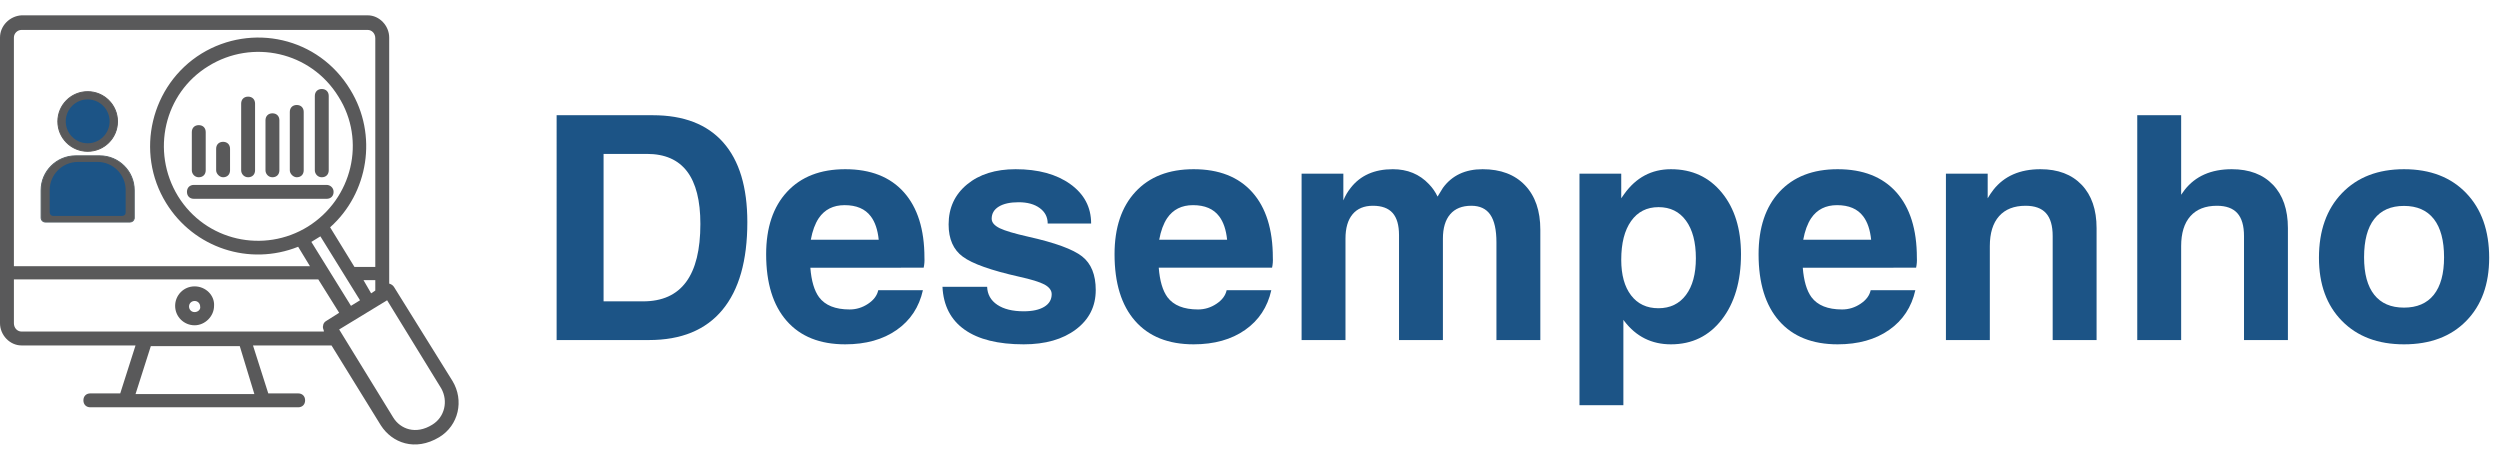 <?xml version="1.0" encoding="utf-8"?>
<!-- Generator: Adobe Illustrator 16.0.0, SVG Export Plug-In . SVG Version: 6.00 Build 0)  -->
<!DOCTYPE svg PUBLIC "-//W3C//DTD SVG 1.1//EN" "http://www.w3.org/Graphics/SVG/1.1/DTD/svg11.dtd">
<svg version="1.1" id="Layer_1" xmlns="http://www.w3.org/2000/svg" xmlns:xlink="http://www.w3.org/1999/xlink" x="0px" y="0px"
	 width="2634.95px" height="484px" viewBox="0 0 2634.95 484" enable-background="new 0 0 2634.95 484" xml:space="preserve">
<g>
	<path fill="#1C5486" d="M586.668,121.444h24.663h76.729c32.562,0,57.308,9.57,74.229,28.695
		c16.931,19.129,25.391,47.121,25.391,83.984c0,40.621-8.783,71.488-26.357,92.602c-17.566,21.121-43.334,31.676-77.291,31.676
		h-72.699h-24.663V121.444z M636.155,317.616h41.749c20.095,0,35.164-6.789,45.218-20.387c10.045-13.594,15.07-33.988,15.07-61.168
		c0-24.613-4.675-43.074-14.024-55.379c-9.35-12.297-23.429-18.461-42.233-18.461h-45.779V317.616z"/>
	<path fill="#1C5486" d="M890.844,362.917c-26.652,0-47.207-8.219-61.659-24.668c-14.452-16.434-21.679-39.867-21.679-70.281
		c0-28.039,7.359-49.988,22.084-65.844c14.72-15.852,35.141-23.781,61.254-23.781c26.759,0,47.364,8.098,61.816,24.262
		c14.452,16.176,21.684,39.203,21.684,69.074c0.212,3.445-0.056,6.938-0.807,10.473H854.092c1.072,13.875,4.136,24.246,9.188,31.117
		c6.448,8.602,17.193,12.895,32.239,12.895c6.982,0,13.462-1.988,19.422-5.969c5.969-3.969,9.538-8.75,10.722-14.34h47.069
		c-3.979,17.84-13.195,31.813-27.643,41.91C930.632,357.87,912.55,362.917,890.844,362.917z M926.146,252.659
		c-1.077-10.527-3.868-18.754-8.382-24.668c-5.913-7.84-15.102-11.762-27.564-11.762c-11.929,0-21.011,4.566-27.242,13.695
		c-3.868,5.805-6.664,13.383-8.382,22.734H926.146z"/>
	<path fill="#1C5486" d="M1104.244,235.573c0-6.773-2.8-12.199-8.392-16.277c-5.591-4.09-13.011-6.137-22.259-6.137
		c-8.926,0-15.89,1.539-20.891,4.598c-5.002,3.066-7.498,7.34-7.498,12.813c0,3.871,2.846,7.203,8.543,10.004
		c5.587,2.68,15.53,5.637,29.826,8.859c28.38,6.348,47.354,13.273,56.921,20.801c9.589,7.516,14.388,19.344,14.388,35.461
		c0,17.191-6.964,31.023-20.882,41.508c-13.918,10.473-32.271,15.715-55.056,15.715c-26.979,0-47.751-5.16-62.313-15.477
		s-22.328-25.359-23.295-45.133h47.069c0.322,8.059,3.896,14.379,10.722,18.938c6.825,4.57,16.097,6.852,27.813,6.852
		c9.243,0,16.474-1.582,21.688-4.75c5.213-3.172,7.82-7.602,7.82-13.301c0-3.973-2.524-7.363-7.572-10.152
		c-5.052-2.691-13.922-5.426-26.602-8.227c-29.664-6.66-49.496-13.695-59.49-21.121c-9.985-7.305-14.973-18.633-14.973-34.008
		c0-17.41,6.471-31.457,19.417-42.148c12.946-10.695,30.006-16.047,51.173-16.047c23.853,0,43.085,5.242,57.698,15.723
		c14.614,10.473,21.923,24.316,21.923,41.508H1104.244z"/>
	<path fill="#1C5486" d="M1258.048,362.917c-26.652,0-47.207-8.219-61.66-24.668c-14.452-16.434-21.678-39.867-21.678-70.281
		c0-28.039,7.359-49.988,22.083-65.844c14.72-15.852,35.141-23.781,61.255-23.781c26.759,0,47.364,8.098,61.816,24.262
		c14.452,16.176,21.683,39.203,21.683,69.074c0.212,3.445-0.055,6.938-0.806,10.473h-119.446
		c1.073,13.875,4.136,24.246,9.188,31.117c6.447,8.602,17.192,12.895,32.239,12.895c6.981,0,13.462-1.988,19.422-5.969
		c5.969-3.969,9.538-8.75,10.722-14.34h47.069c-3.979,17.84-13.195,31.813-27.644,41.91
		C1297.835,357.87,1279.754,362.917,1258.048,362.917z M1293.35,252.659c-1.078-10.527-3.869-18.754-8.382-24.668
		c-5.914-7.84-15.103-11.762-27.564-11.762c-11.929,0-21.011,4.566-27.242,13.695c-3.869,5.805-6.664,13.383-8.383,22.734H1293.35z"
		/>
	<path fill="#1C5486" d="M1371.852,183.022h21.923h22.084v28.203c2.035-4.938,4.61-9.34,7.724-13.207
		c10.192-13.117,24.999-19.676,44.416-19.676c15.452,0,28.112,5.223,37.982,15.641c3.864,3.98,6.922,8.383,9.175,13.219l5.65-9.184
		c9.575-13.117,23.517-19.676,41.81-19.676c19.049,0,33.957,5.645,44.721,16.93c10.759,11.285,16.143,26.914,16.143,46.902v116.227
		h-23.051h-23.213v-103c0-13.113-2.155-22.813-6.466-29.098c-4.315-6.289-10.994-9.43-20.044-9.43
		c-9.704,0-17.114,2.984-22.23,8.941c-5.117,5.969-7.678,14.535-7.678,25.719v106.867h-23.051h-23.213V247.823
		c0-10.527-2.252-18.32-6.752-23.371c-4.499-5.055-11.412-7.578-20.734-7.578c-9.326,0-16.479,2.984-21.457,8.941
		c-4.983,5.969-7.475,14.535-7.475,25.719v106.867h-23.051h-23.213V183.022z"/>
	<path fill="#1C5486" d="M1664.744,183.022h21.923h22.084v25.957l3.063-4.359c12.463-17.508,28.904-26.277,49.326-26.277
		c22.245,0,40.109,8.227,53.595,24.668s20.232,38.098,20.232,64.957c0,28.48-6.747,51.426-20.232,68.836
		c-13.485,17.406-31.35,26.113-53.595,26.113c-20.311,0-36.702-8.16-49.165-24.504l-0.967-1.289v89.949h-23.052h-23.212V183.022z
		 M1747.921,324.874c12.357,0,22.029-4.641,29.016-13.945c6.982-9.293,10.478-22.219,10.478-38.762
		c0-16.875-3.463-30.066-10.399-39.578c-6.927-9.508-16.575-14.27-28.933-14.27c-12.361,0-22.005,4.898-28.932,14.672
		c-6.937,9.785-10.399,23.371-10.399,40.777c0,16.02,3.463,28.539,10.399,37.566
		C1726.077,320.362,1735.671,324.874,1747.921,324.874z"/>
	<path fill="#1C5486" d="M1936.843,362.917c-26.652,0-47.207-8.219-61.66-24.668c-14.452-16.434-21.678-39.867-21.678-70.281
		c0-28.039,7.359-49.988,22.083-65.844c14.72-15.852,35.141-23.781,61.255-23.781c26.759,0,47.363,8.098,61.816,24.262
		c14.452,16.176,21.683,39.203,21.683,69.074c0.212,3.445-0.055,6.938-0.806,10.473H1900.09c1.073,13.875,4.136,24.246,9.188,31.117
		c6.447,8.602,17.192,12.895,32.239,12.895c6.981,0,13.462-1.988,19.422-5.969c5.969-3.969,9.538-8.75,10.722-14.34h47.069
		c-3.979,17.84-13.195,31.813-27.644,41.91C1976.63,357.87,1958.549,362.917,1936.843,362.917z M1972.145,252.659
		c-1.078-10.527-3.869-18.754-8.382-24.668c-5.914-7.84-15.103-11.762-27.564-11.762c-11.929,0-21.011,4.566-27.242,13.695
		c-3.869,5.805-6.665,13.383-8.383,22.734H1972.145z"/>
	<path fill="#1C5486" d="M2050.969,183.022h21.923h22.084v25.957c1.824-3.125,3.813-6.07,5.964-8.871
		c11.39-14.508,27.938-21.766,49.648-21.766c18.482,0,32.962,5.488,43.444,16.449c10.474,10.965,15.715,26.172,15.715,45.617
		v117.992h-23.051h-23.213V248.788c0-10.848-2.335-18.883-7.014-24.094c-4.671-5.215-11.846-7.82-21.518-7.82
		c-12.146,0-21.467,3.656-27.965,10.961c-6.508,7.313-9.755,17.84-9.755,31.594v98.973h-23.051h-23.213V183.022z"/>
	<path fill="#1C5486" d="M2252.625,121.444h23.051h23.212v83.824l3.708-5.16c11.39-14.508,27.938-21.766,49.648-21.766
		c18.481,0,32.962,5.488,43.444,16.449c10.473,10.965,15.714,26.172,15.714,45.617v117.992h-23.056h-23.212V248.788
		c0-10.848-2.33-18.883-7.01-24.094c-4.67-5.215-11.846-7.82-21.518-7.82c-12.145,0-21.466,3.656-27.965,10.961
		c-6.508,7.313-9.755,17.84-9.755,31.594v98.973h-23.051h-23.212V121.444z"/>
	<path fill="#1C5486" d="M2468.393,338.249c-16.175-16.434-24.263-38.621-24.263-66.57c0-28.582,8.088-51.289,24.263-68.105
		c16.165-16.813,37.959-25.23,65.362-25.23c27.615,0,49.491,8.418,65.611,25.23c16.119,16.816,24.17,39.523,24.17,68.105
		c0,27.949-8.051,50.137-24.17,66.57c-16.12,16.449-37.996,24.668-65.611,24.668
		C2506.352,362.917,2484.558,354.698,2468.393,338.249z M2565.192,310.69c7.194-9.027,10.796-22.191,10.796-39.5
		c0-17.723-3.602-31.188-10.796-40.371c-7.203-9.195-17.686-13.789-31.438-13.789c-13.762,0-24.207,4.594-31.355,13.789
		c-7.147,9.184-10.712,22.648-10.712,40.371c0,17.309,3.564,30.473,10.712,39.5c7.148,9.023,17.594,13.539,31.355,13.539
		C2547.507,324.229,2557.989,319.714,2565.192,310.69z"/>
</g>
<g>
	<path fill="#59595A" d="M205.105,301.834c-11.717,0-20.511,9.521-20.511,20.509c0,11.716,9.522,20.509,20.511,20.509
		c10.987,0,20.507-9.521,20.507-20.509C226.348,311.354,216.821,301.834,205.105,301.834L205.105,301.834z M205.105,328.938
		c-3.662,0-5.864-2.931-5.864-5.862c0-3.664,2.934-5.857,5.864-5.857c3.662,0,5.854,2.924,5.854,5.857
		C211.694,326.008,208.768,328.938,205.105,328.938L205.105,328.938z M205.105,328.938"/>
	<path fill="#59595A" d="M351.604,202.211c0-4.399-3.662-7.323-7.324-7.323H204.373c-4.401,0-7.325,2.931-7.325,7.323
		c0,4.396,2.924,7.33,7.325,7.33h139.906C348.673,209.541,351.604,206.607,351.604,202.211L351.604,202.211z M351.604,202.211"/>
	<path fill="#59595A" d="M209.497,186.83c4.395,0,7.324-2.932,7.324-7.323v-40.289c0-4.399-2.93-7.323-7.324-7.323
		c-4.392,0-7.322,2.924-7.322,7.323v40.289C202.175,183.168,205.105,186.83,209.497,186.83L209.497,186.83z M209.497,186.83"/>
	<path fill="#59595A" d="M235.136,186.83c4.397,0,7.324-2.932,7.324-7.323v-22.712c0-4.393-2.927-7.324-7.324-7.324
		c-4.396,0-7.326,2.932-7.326,7.324v22.712C227.81,183.168,231.472,186.83,235.136,186.83L235.136,186.83z M235.136,186.83"/>
	<path fill="#59595A" d="M261.506,186.83c4.4,0,7.324-2.932,7.324-7.323v-70.323c0-4.396-2.931-7.327-7.324-7.327
		c-4.396,0-7.323,2.931-7.323,7.327v70.323C254.183,183.168,257.11,186.83,261.506,186.83L261.506,186.83z M261.506,186.83"/>
	<path fill="#59595A" d="M287.142,186.83c4.399,0,7.326-2.932,7.326-7.323v-52.743c0-4.396-2.934-7.326-7.326-7.326
		c-4.394,0-7.324,2.931-7.324,7.326v52.743C279.817,183.168,282.748,186.83,287.142,186.83L287.142,186.83z M287.142,186.83"/>
	<path fill="#59595A" d="M312.78,186.83c4.398,0,7.322-2.932,7.322-7.323v-61.532c0-4.398-2.924-7.323-7.322-7.323
		c-4.395,0-7.328,2.932-7.328,7.323v61.532C305.452,183.168,309.118,186.83,312.78,186.83L312.78,186.83z M312.78,186.83"/>
	<g>
		<defs>
			<rect id="SVGID_3_" y="14.594" width="484" height="454.813"/>
		</defs>
		<clipPath id="SVGID_2_">
			<use xlink:href="#SVGID_3_"  overflow="visible"/>
		</clipPath>
		<path clip-path="url(#SVGID_2_)" fill="#59595A" d="M339.157,186.83c4.392,0,7.322-2.932,7.322-7.323v-78.382
			c0-4.393-2.931-7.322-7.322-7.322c-4.397,0-7.331,2.93-7.331,7.322v78.382C331.826,183.168,334.753,186.83,339.157,186.83
			L339.157,186.83z M339.157,186.83"/>
		<path clip-path="url(#SVGID_2_)" fill="#59595A" d="M476.865,401.451l-61.53-98.889c-1.466-2.197-2.931-2.924-5.131-3.662V39.595
			c0-12.454-10.252-23.442-22.708-23.442H22.708C10.258,16.889,0,27.141,0,39.595v301.06c0,12.453,10.258,23.439,22.708,23.439
			h120.128l-16.112,50.542h-31.5c-4.393,0-7.322,2.931-7.322,7.324c0,4.396,2.93,7.323,7.322,7.323h219.025
			c4.392,0,7.325-2.928,7.325-7.323c0-4.394-2.934-7.324-7.325-7.324h-31.501l-16.112-50.542h82.768l52.011,84.242
			c11.724,18.313,35.893,27.832,61.531,12.451C483.458,448.336,489.315,421.967,476.865,401.451L476.865,401.451z M14.65,39.595
			c0-4.394,3.662-8.059,8.058-8.059h364.788c4.398,0,8.058,3.665,8.058,8.79v240.996h-21.978l-25.635-41.753
			c40.288-35.894,50.543-97.421,21.242-145.036c-33.692-55.674-104.016-70.32-156.756-38.089
			c-53.474,32.964-70.321,104.013-37.361,157.485c29.307,47.616,87.904,66.655,139.183,46.15l12.449,20.505H14.65V39.595z
			 M395.554,295.245v10.985l-4.396,2.928l-8.055-13.913H395.554z M337.683,249.096l41.759,67.393
			c-3.662,2.189-5.865,3.658-9.525,5.854l-41.749-67.386L337.683,249.096z M324.503,238.838
			c-46.15,28.569-107.682,15.381-136.979-32.23c-28.57-46.881-14.649-108.412,32.23-136.981
			c46.145-28.566,107.676-15.378,136.976,32.23C386.034,148.006,371.388,209.541,324.503,238.838L324.503,238.838z M268.102,415.371
			H142.843l16.111-50.543h93.764L268.102,415.371z M343.549,338.458c-1.469,0.733-2.934,2.931-2.934,4.396
			c-0.729,2.196,0,3.665,0.733,5.858v0.737H22.708c-4.396,0-8.058-3.665-8.058-8.796v-46.144h320.841l21.976,35.155L343.549,338.458
			z M455.623,447.602c-17.584,10.988-33.692,4.396-41.023-7.324l-57.133-93.027c0,0,19.045-11.719,50.543-30.77l57.133,93.032
			C472.474,422.701,468.805,439.544,455.623,447.602L455.623,447.602z M455.623,447.602"/>
	</g>
	<g>
		<path fill="#59595A" stroke="#586167" stroke-miterlimit="10" d="M105.204,164.238H79.718c-19.931,0-36.405,16.307-36.405,36.239
			V229.5c0,2.491,2.037,4.531,4.53,4.531h89.162c2.263,0,4.172-1.689,4.491-3.869v-29.685
			C141.496,180.545,125.134,164.238,105.204,164.238z"/>
		<path fill="#59595A" stroke="#59595A" stroke-miterlimit="10" d="M92.407,159.475c17.36,0,31.442-14.078,31.442-31.443
			c0-17.367-14.082-31.443-31.442-31.443c-17.366,0-31.445,14.076-31.445,31.443C60.962,145.396,75.041,159.475,92.407,159.475z"/>
		<path fill="#1C5486" d="M92.407,151.014c12.768,0,23.116-10.354,23.116-23.119c0-12.764-10.349-23.117-23.116-23.117
			c-12.771,0-23.122,10.354-23.122,23.117C69.285,140.66,79.637,151.014,92.407,151.014z"/>
		<path fill="#1C5486" d="M102.843,170.674H82.057c-16.256,0-29.688,13.301-29.688,29.559v23.664c0,2.035,1.659,3.698,3.691,3.698
			h72.72c1.843,0,3.402-1.376,3.666-3.155v-24.207C132.446,183.975,119.097,170.674,102.843,170.674z"/>
	</g>
</g>
</svg>
